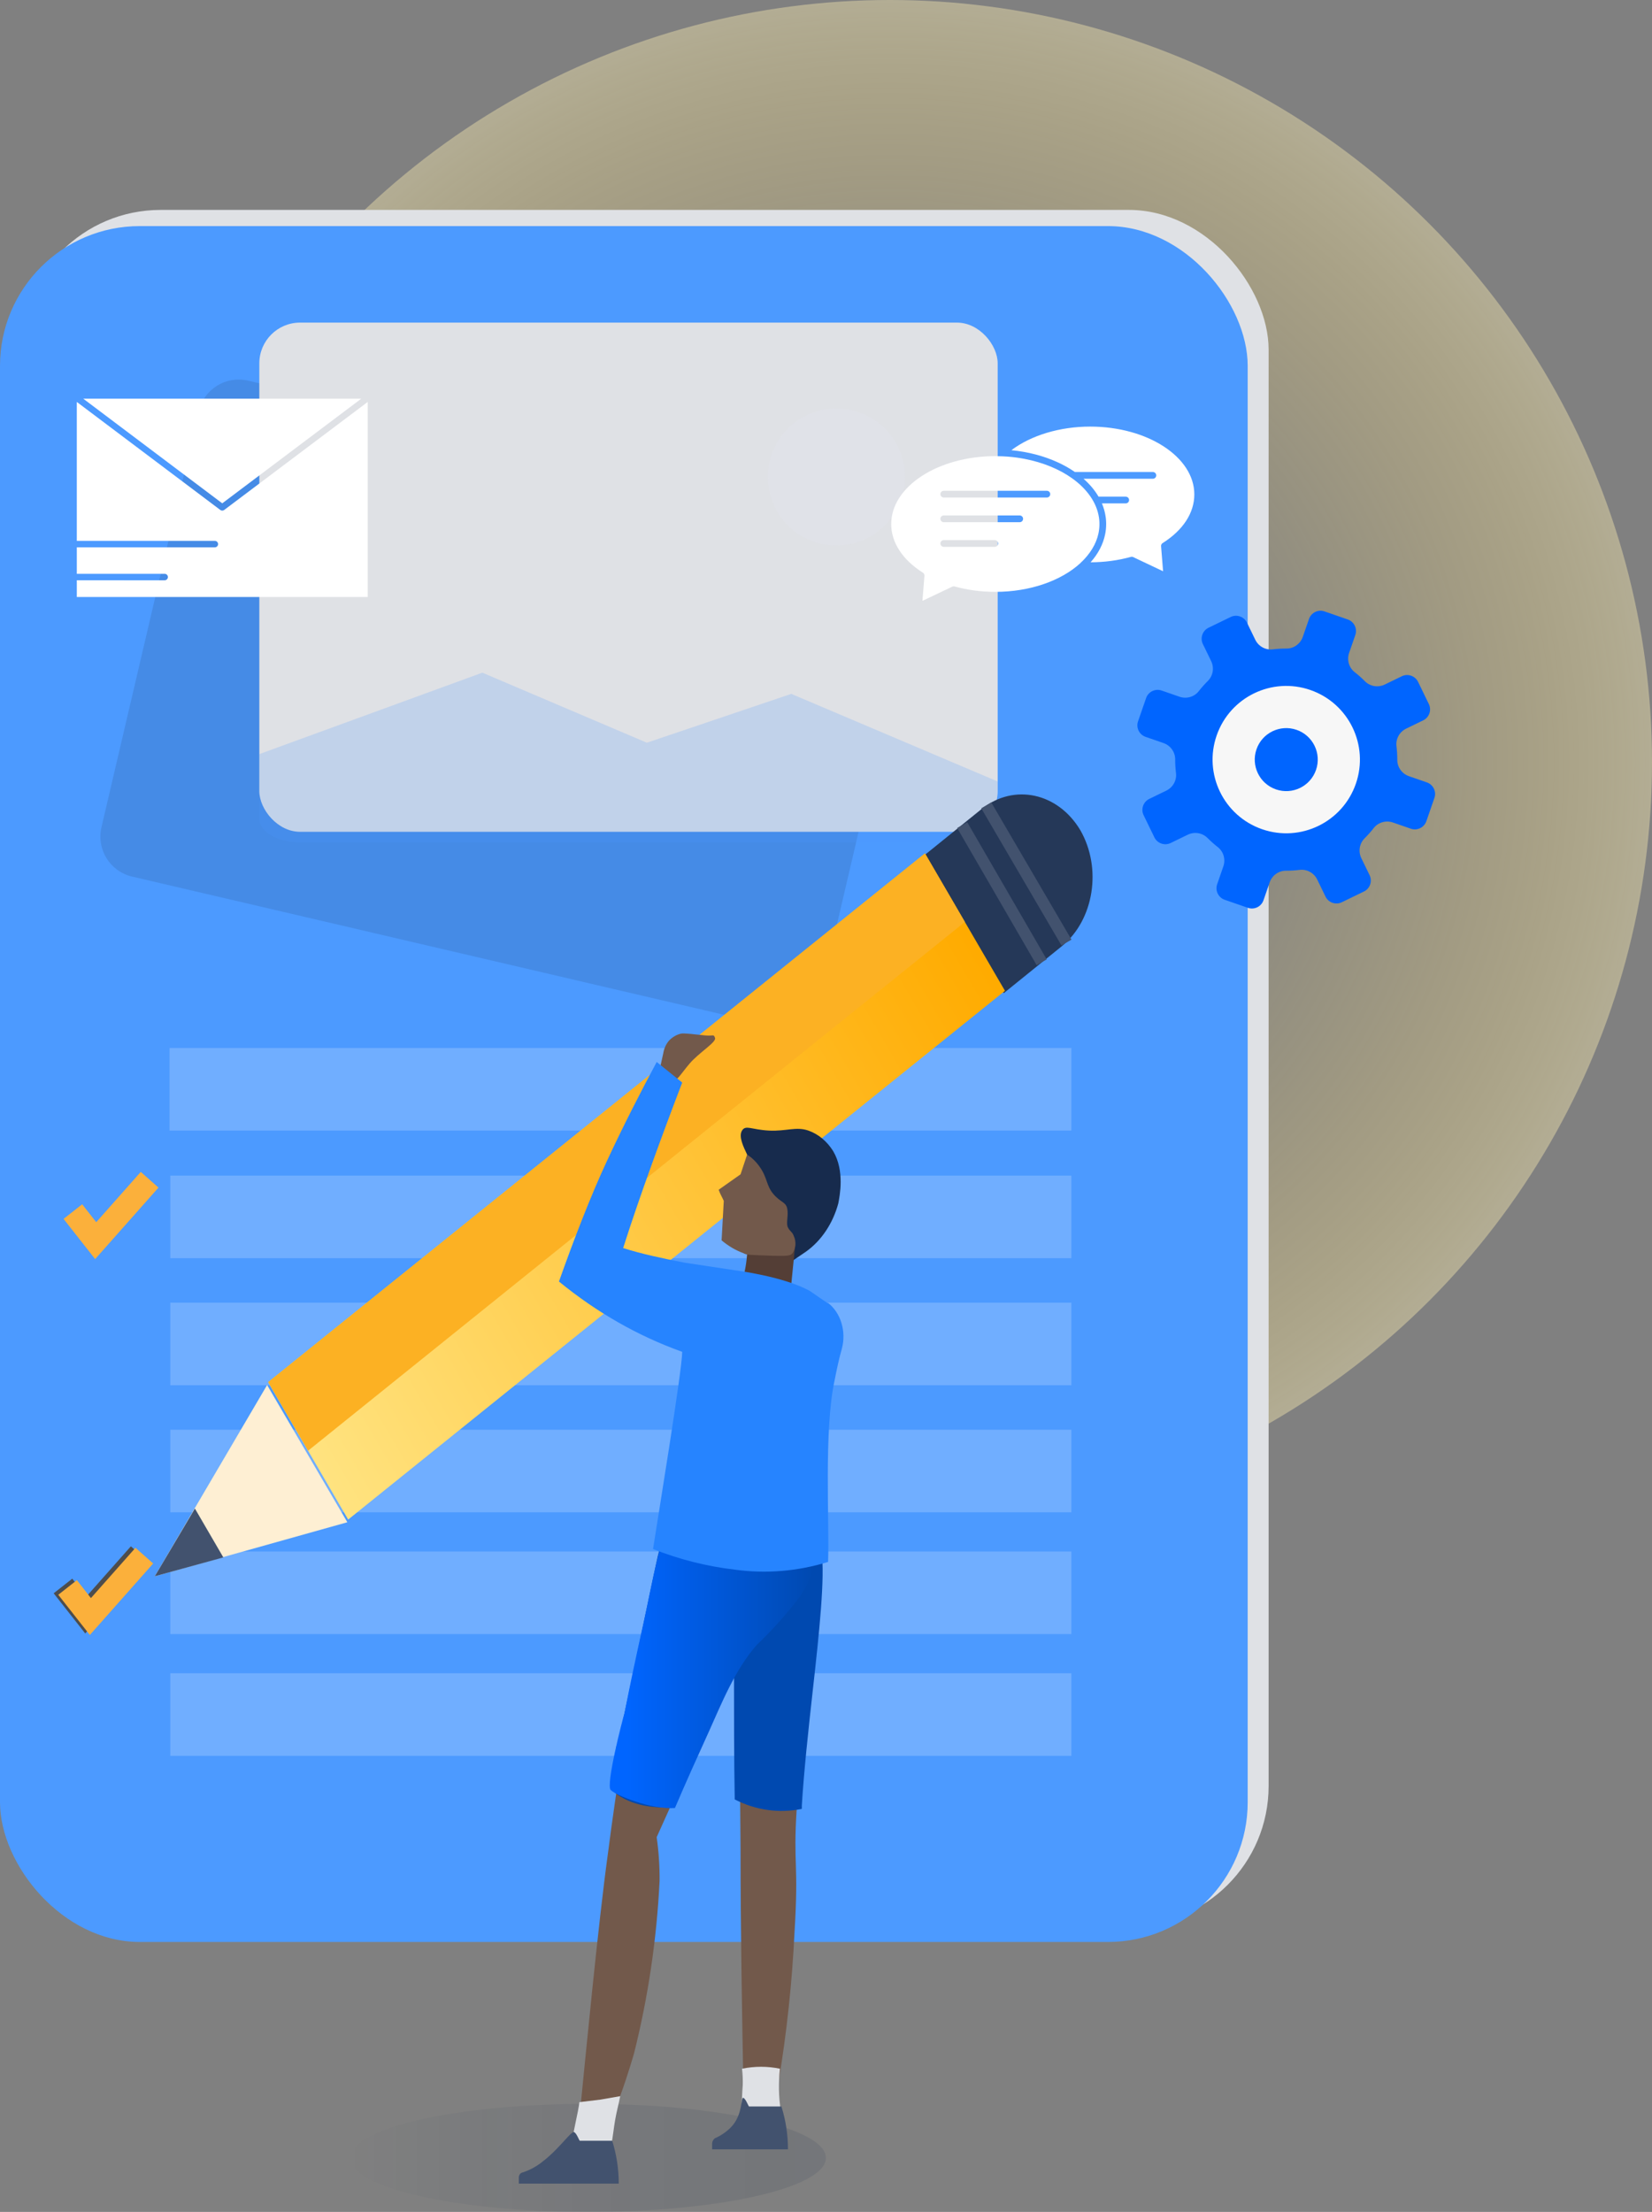 <?xml version="1.0" encoding="UTF-8"?>
<svg xmlns="http://www.w3.org/2000/svg" xmlns:xlink="http://www.w3.org/1999/xlink" viewBox="0 0 209.486 280.451">
  <rect x="0" y="0" width="209.486" height="280.451" fill="#808080" stroke="none"/>
  <defs>
    <style>
      .uuid-bdae17eb-6a39-4b63-b6d4-9d4389d831de {
        stroke: #fbb03b;
      }

      .uuid-bdae17eb-6a39-4b63-b6d4-9d4389d831de, .uuid-eae2563f-424f-480c-aa62-76b8aa9c85c9 {
        stroke-width: 3px;
      }

      .uuid-bdae17eb-6a39-4b63-b6d4-9d4389d831de, .uuid-eae2563f-424f-480c-aa62-76b8aa9c85c9, .uuid-b001da5c-daed-4a94-8264-d38d07fa61ef {
        fill: none;
        stroke-miterlimit: 10;
      }

      .uuid-eae2563f-424f-480c-aa62-76b8aa9c85c9 {
        stroke: #4d4d4d;
      }

      .uuid-02c50ef8-3dc1-4d72-820a-3e8dd598ceff {
        fill: url(#uuid-04dd8cf7-184a-4da6-ad8d-2df2ea17d04c);
        opacity: .1;
      }

      .uuid-02c50ef8-3dc1-4d72-820a-3e8dd598ceff, .uuid-57e11907-fdd7-40da-ae77-e73c53b02ea5, .uuid-43d62160-2fdb-4958-9a48-f41e52dcc926, .uuid-40db204e-ea57-4714-9c66-d3e09530a645, .uuid-71fbc289-daa5-403e-b1d8-6d4f316f8788 {
        isolation: isolate;
      }

      .uuid-99fe3349-183b-4506-bcfb-4b2cd852dc28 {
        fill: #f7f7f7;
      }

      .uuid-0593d231-14ad-4115-8e90-290ae6fd9a54 {
        fill: #0049b0;
      }

      .uuid-7430ef9f-229e-49e4-96ce-85e3ed852d9a {
        fill: #0065ff;
      }

      .uuid-63c3a413-4bed-4b7f-9240-66be4bb90d1d, .uuid-57e11907-fdd7-40da-ae77-e73c53b02ea5 {
        fill: #fff;
      }

      .uuid-7e4baf3a-24a6-4874-b54f-94cf71a822cc {
        fill: #feefd3;
      }

      .uuid-40a6fe64-1d8d-45a1-ad99-56ae671b0338 {
        fill: #fcb123;
      }

      .uuid-c0ef5309-25b1-4db9-a368-4a555c508f34 {
        fill: #dfe1e5;
      }

      .uuid-ee6929c4-6ddf-45ea-a87d-cb167b8bf2c8 {
        fill: #253858;
      }

      .uuid-22cac48a-0101-48e1-afc1-2f92eed9cd2d {
        fill: #172b4d;
      }

      .uuid-ccd3fa68-7744-470d-bcac-969e19cd8c6c {
        fill: #42526e;
      }

      .uuid-7ce57af2-6f25-44a7-9358-4d3bffd25bd8 {
        fill: #72594b;
      }

      .uuid-d3d81237-5731-4f29-b2f8-20bf015fdc88 {
        fill: #543e36;
      }

      .uuid-79ba8397-eb20-4a3c-8652-6a11c5a1627b, .uuid-40db204e-ea57-4714-9c66-d3e09530a645 {
        fill: #4c9aff;
      }

      .uuid-0c55e8ed-147a-46d1-acbc-93c81ee24530 {
        fill: #2684ff;
      }

      .uuid-57e11907-fdd7-40da-ae77-e73c53b02ea5, .uuid-43d62160-2fdb-4958-9a48-f41e52dcc926, .uuid-40db204e-ea57-4714-9c66-d3e09530a645 {
        opacity: .2;
      }

      .uuid-43d62160-2fdb-4958-9a48-f41e52dcc926 {
        fill: #e6e9f8;
      }

      .uuid-71fbc289-daa5-403e-b1d8-6d4f316f8788 {
        opacity: .1;
      }

      .uuid-abdd89dc-19cd-4715-886d-2403f1987fd5 {
        fill: url(#uuid-bb40b56a-66b9-4815-9179-628283bf0d6c);
      }

      .uuid-b001da5c-daed-4a94-8264-d38d07fa61ef {
        stroke: #42526e;
        stroke-width: 1.47px;
      }

      .uuid-278264d9-d4ed-47a3-970c-3dda3441b543 {
        fill: url(#uuid-93a18587-8db9-46f9-9d00-6807a98b176a);
      }

      .uuid-3bafa2f3-fcc7-43f6-b576-41b3bf6d660c {
        fill: url(#uuid-285c487b-9aa2-4cb5-978a-bfbab6236859);
      }
    </style>
    <radialGradient id="uuid-93a18587-8db9-46f9-9d00-6807a98b176a" cx="112.842" cy="164.473" fx="112.842" fy="164.473" r="96.644" gradientTransform="translate(0 261.117) scale(1 -1)" gradientUnits="userSpaceOnUse">
      <stop offset=".326" stop-color="#ffe380" stop-opacity="0"/>
      <stop offset=".628" stop-color="#ffe482" stop-opacity=".179"/>
      <stop offset=".768" stop-color="#ffe58a" stop-opacity=".263"/>
      <stop offset=".875" stop-color="#ffe996" stop-opacity=".326"/>
      <stop offset=".965" stop-color="#ffeea8" stop-opacity=".379"/>
      <stop offset="1" stop-color="#fff0b2" stop-opacity=".4"/>
    </radialGradient>
    <linearGradient id="uuid-285c487b-9aa2-4cb5-978a-bfbab6236859" x1="3780.203" y1="-2738.72" x2="3780.203" y2="-2857.384" gradientTransform="translate(227.905 -4549.46) rotate(59.781) scale(.955 -.891) skewX(-8.043)" gradientUnits="userSpaceOnUse">
      <stop offset="0" stop-color="#ffab00"/>
      <stop offset="1" stop-color="#ffe380"/>
    </linearGradient>
    <linearGradient id="uuid-04dd8cf7-184a-4da6-ad8d-2df2ea17d04c" x1="-24.497" y1="924.601" x2="46.393" y2="924.601" gradientTransform="translate(83.891 -651) rotate(-180) scale(.851 -1)" gradientUnits="userSpaceOnUse">
      <stop offset="0" stop-color="#091e42"/>
      <stop offset=".26" stop-color="#091e42" stop-opacity=".94"/>
      <stop offset=".5" stop-color="#091e42" stop-opacity=".77"/>
      <stop offset=".73" stop-color="#091e42" stop-opacity=".48"/>
      <stop offset=".96" stop-color="#091e42" stop-opacity=".08"/>
      <stop offset="1" stop-color="#091e42" stop-opacity="0"/>
    </linearGradient>
    <linearGradient id="uuid-bb40b56a-66b9-4815-9179-628283bf0d6c" x1="-1128.75" y1="858.667" x2="-1097.802" y2="858.667" gradientTransform="translate(1037.496 -651) scale(.851 1)" gradientUnits="userSpaceOnUse">
      <stop offset=".1" stop-color="#0065ff"/>
      <stop offset="1" stop-color="#0049b0"/>
    </linearGradient>
  </defs>
  <g id="uuid-2934b94c-cdb6-429f-a508-67deb908941b" data-name="Layer 5"/>
  <g id="uuid-3f0e35de-93f5-486b-bfb2-bf4d32568b3e" data-name="Layer 1"/>
  <g id="uuid-2b16d997-ebdb-4d54-a50c-b53905abde8b" data-name="Layer 2">
    <g id="uuid-b1361b83-4393-4415-891d-899424265853" data-name="Layer 7"/>
  </g>
  <g id="uuid-56764428-65c2-4bec-aff2-0b755e4b92a9" data-name="Layer 3">
    <circle class="uuid-278264d9-d4ed-47a3-970c-3dda3441b543" cx="112.842" cy="96.644" r="96.644"/>
    <rect class="uuid-c0ef5309-25b1-4db9-a368-4a555c508f34" x="2.654" y="26.615" width="158.217" height="217.556" rx="17.723" ry="17.723"/>
    <rect class="uuid-79ba8397-eb20-4a3c-8652-6a11c5a1627b" y="28.667" width="158.217" height="217.556" rx="17.723" ry="17.723"/>
    <path class="uuid-71fbc289-daa5-403e-b1d8-6d4f316f8788" d="M112.527,67.226L31.418,48.254c-2.778-.634-5.548,1.088-6.208,3.86l-9.167,39.183-3.184,13.628c-.629,2.774,1.086,5.539,3.851,6.208l81.109,18.934c2.774,.629,5.539-1.086,6.208-3.851l1.831-7.852,10.519-44.959c.617-2.765-1.096-5.515-3.851-6.18Z"/>
    <rect class="uuid-57e11907-fdd7-40da-ae77-e73c53b02ea5" x="21.5" y="132.876" width="114.359" height="10.472"/>
    <rect class="uuid-c0ef5309-25b1-4db9-a368-4a555c508f34" x="32.885" y="40.903" width="93.629" height="64.561" rx="5.166" ry="5.166"/>
    <path class="uuid-40db204e-ea57-4714-9c66-d3e09530a645" d="M126.513,99.082v4.712c-.021,1.66-2.323,3.002-5.166,3.011H38.041c-2.845-.006-5.15-1.35-5.166-3.011v-8.178l28.289-10.329,20.86,8.881,18.314-6.193,26.175,11.108Z"/>
    <circle class="uuid-43d62160-2fdb-4958-9a48-f41e52dcc926" cx="106.056" cy="60.473" r="8.688"/>
    <rect class="uuid-57e11907-fdd7-40da-ae77-e73c53b02ea5" x="21.592" y="149.056" width="114.267" height="10.472"/>
    <rect class="uuid-57e11907-fdd7-40da-ae77-e73c53b02ea5" x="21.592" y="165.166" width="114.267" height="10.472"/>
    <rect class="uuid-57e11907-fdd7-40da-ae77-e73c53b02ea5" x="21.592" y="181.276" width="114.267" height="10.472"/>
    <rect class="uuid-57e11907-fdd7-40da-ae77-e73c53b02ea5" x="21.592" y="196.715" width="114.267" height="10.472"/>
    <rect class="uuid-57e11907-fdd7-40da-ae77-e73c53b02ea5" x="21.592" y="212.154" width="114.267" height="10.472"/>
    <polyline class="uuid-eae2563f-424f-480c-aa62-76b8aa9c85c9" points="7.985 201.087 10.879 204.77 17.719 197.051"/>
    <polyline class="uuid-bdae17eb-6a39-4b63-b6d4-9d4389d831de" points="8.569 201.277 11.462 204.96 18.302 197.241"/>
    <polyline class="uuid-bdae17eb-6a39-4b63-b6d4-9d4389d831de" points="9.24 153.618 12.134 157.301 18.974 149.582"/>
    <g>
      <polygon id="uuid-238c74e9-4c1d-4202-b43e-c1e3ecfe7f5e" data-name=" Clipping Path 13" class="uuid-7e4baf3a-24a6-4874-b54f-94cf71a822cc" points="19.628 199.856 33.871 175.61 44.045 193.006 19.628 199.856"/>
      <path class="uuid-ee6929c4-6ddf-45ea-a87d-cb167b8bf2c8" d="M117.111,108.526l10.174,17.396h0l7.399-5.98c4.045-3.334,5.073-9.862,2.312-14.678h0c-2.836-4.755-8.389-5.963-12.486-2.718l-7.399,5.98Z"/>
      <polygon class="uuid-3bafa2f3-fcc7-43f6-b576-41b3bf6d660c" points="127.438 125.625 117.301 108.221 34.013 175.262 44.15 192.667 127.438 125.625"/>
      <polygon class="uuid-ccd3fa68-7744-470d-bcac-969e19cd8c6c" points="28.322 197.464 19.628 199.856 24.715 191.267 28.322 197.464"/>
      <polygon class="uuid-40a6fe64-1d8d-45a1-ad99-56ae671b0338" points="122.357 116.894 117.289 108.192 34 175.233 39.069 183.935 122.357 116.894"/>
      <line class="uuid-b001da5c-daed-4a94-8264-d38d07fa61ef" x1="125.065" y1="102.111" x2="135.239" y2="119.507"/>
      <line class="uuid-b001da5c-daed-4a94-8264-d38d07fa61ef" x1="122.013" y1="104.612" x2="132.094" y2="122.008"/>
    </g>
    <g>
      <ellipse class="uuid-02c50ef8-3dc1-4d72-820a-3e8dd598ceff" cx="74.578" cy="273.601" rx="30.151" ry="6.85"/>
      <g>
        <path class="uuid-7ce57af2-6f25-44a7-9358-4d3bffd25bd8" d="M83.549,136.062c.366,.56,.891,.946,1.48,1.087,.832,0,1.202-.87,2.405-2.283s3.422-2.718,3.237-3.262-.185-.217-1.295-.326-2.682-.326-3.052-.217c-.549,.134-1.059,.434-1.48,.87-.384,.44-.643,1.01-.74,1.631l-.555,2.501Z"/>
        <path class="uuid-7ce57af2-6f25-44a7-9358-4d3bffd25bd8" d="M102.417,191.404c-.237-1.349-.675-2.637-1.295-3.805l-1.48,.435-1.202,.217c-1.295,.217-3.792,.544-10.636,1.196l-1.295,2.066c-1.23,2.355-2.135,4.924-2.682,7.611-4.532,22.18-4.902,22.941-4.902,22.941-.647,4.349-1.295,8.698-1.85,13.047-1.202,8.698-2.775,25.116-3.607,33.488,.154,.587,.442,1.113,.832,1.522,.411,.345,.887,.569,1.387,.652,1.665,.326,4.717-10.438,4.717-10.438,1.786-7.115,2.872-14.448,3.237-21.854,.015-1.858-.109-3.713-.37-5.545l6.012-13.373,4.624-10.438c-.092,8.372-.092,16.744,0,25.333,0,10.329,.185,20.549,.37,30.661,.232,.263,.519,.451,.832,.544,.523,.131,1.066,.094,1.572-.109,.777-.296,1.478-.82,2.035-1.522,1.047-6.28,1.727-12.638,2.035-19.027,.555-9.024-.185-8.372,.277-15.657,.647-11.09,3.145-26.855,2.497-32.074-.185-.761-.74-4.023-1.11-5.871Z"/>
        <path class="uuid-22cac48a-0101-48e1-afc1-2f92eed9cd2d" d="M94.74,146.391c-.462-.979-1.11-2.283-.647-3.044s1.202-.109,3.422,0,3.422-.544,4.994,0c1.263,.441,2.368,1.358,3.145,2.609,1.48,2.501,.832,5.654,.647,6.632-.69,2.538-2.135,4.7-4.069,6.089l-1.757,1.196-4.809-9.677-.925-3.805Z"/>
        <path class="uuid-d3d81237-5731-4f29-b2f8-20bf015fdc88" d="M100.289,163.352h-6.474c.997-2.707,1.224-5.719,.647-8.589l3.977-.217c.075,.368,.168,.731,.277,1.087,.081,.45,.205,.888,.37,1.305,.465,.552,1.097,.865,1.757,.87l-.555,5.545Z"/>
        <path class="uuid-0593d231-14ad-4115-8e90-290ae6fd9a54" d="M101.677,229.349v-.435c.277-4.458,.832-9.568,1.387-14.569,.832-7.393,1.572-14.461,1.11-17.614-.092-.87-.74-4.24-1.017-6.089l-.555-1.848c-.199-.763-.479-1.493-.832-2.175l-.277-.544-.555,.217-1.387,.326-1.017,.217h-.185c-1.202,.217-3.7,.544-10.544,1.196h-.37l-.185,.326c-.462,.699-.894,1.425-1.295,2.175-1.283,2.413-2.221,5.058-2.775,7.828-4.162,19.897-4.809,22.615-4.902,22.941h-.092c-.277,1.848-.462,3.697-.74,5.545,2.035,1.957,5.087,2.501,8.139,2.283,1.387-3.262,2.867-6.524,4.347-9.785l3.145-7.285c0,5.436,0,10.764,.092,16.092,2.675,1.37,5.634,1.786,8.509,1.196Z"/>
        <path class="uuid-abdd89dc-19cd-4715-886d-2403f1987fd5" d="M101.399,202.494c1.052-1.516,1.782-3.305,2.127-5.219,.245-2.218,.119-4.471-.37-6.632l-.555-1.848c-.199-.763-.479-1.493-.832-2.175l-.277-.544-.555,.217-1.387,.326-1.017,.217h-.185c-1.202,.217-3.7,.544-10.544,1.196h-.37l-.185,.326c-.462,.699-.894,1.425-1.295,2.175-2.405,4.458-3.237,10.22-4.347,15.222-1.11,5.001-1.665,7.611-2.405,11.416-.277,.87-2.405,9.133-1.757,9.785s5.087,2.501,8.139,2.283c1.387-3.262,2.867-6.524,4.347-9.785s3.237-7.72,6.012-10.873c1.951-1.859,3.776-3.895,5.457-6.089Z"/>
        <path class="uuid-7ce57af2-6f25-44a7-9358-4d3bffd25bd8" d="M94.74,146.391l-.832,2.501-2.775,1.957c.185,.544,.462,.979,.647,1.413l-.277,5.001c.845,.715,1.781,1.266,2.775,1.631,.37,.217,.555,.217,3.792,.326,1.48,0,2.22,.109,2.497-.435,.363-.612,.399-1.413,.092-2.066-.185-.544-.462-.544-.74-1.087s.092-1.522-.092-2.392-.832-.761-1.757-1.848-.74-2.066-1.757-3.479c-.437-.621-.97-1.137-1.572-1.522Z"/>
        <path class="uuid-0c55e8ed-147a-46d1-acbc-93c81ee24530" d="M70.878,162.483c4.78,3.917,10.055,6.925,15.631,8.916,0,2.283-3.145,21.419-3.7,25.007,3.359,1.321,6.834,2.196,10.359,2.609,3.963,.547,7.979,.215,11.839-.979,.185-4.893-.555-16.744,.832-23.05,.277-1.413,.555-2.718,.925-4.023,.566-2.166-.149-4.512-1.757-5.762h-.092l-.647-.435-1.572-1.087c-3.33-1.848-9.434-2.609-9.434-2.609l-6.474-.979c-2.775-.544-5.364-1.087-7.769-1.848,1.11-3.479,2.312-6.958,3.607-10.546s2.59-7.067,3.885-10.438l-3.237-2.609c-2.035,3.805-4.162,7.937-6.289,12.504-2.127,4.567-4.254,10.112-6.104,15.33Z"/>
        <path class="uuid-c0ef5309-25b1-4db9-a368-4a555c508f34" d="M98.995,267.512h-4.994c.092-.979,.092-2.066,.185-3.153,.018-.69-.013-1.381-.092-2.066,1.591-.327,3.218-.327,4.809,0-.2,1.735-.169,3.495,.092,5.219h0Z"/>
        <path class="uuid-c0ef5309-25b1-4db9-a368-4a555c508f34" d="M77.537,271.862h-4.994c0-1.087,.832-4.24,.925-5.328l2.682-.326,2.497-.435c-.185,.979-.462,1.957-.647,3.044s-.277,2.066-.462,3.044Z"/>
        <path id="uuid-31ded759-d6b3-44b8-a289-7d98d4553ea4" data-name=" Path 6" class="uuid-ccd3fa68-7744-470d-bcac-969e19cd8c6c" d="M95.018,267.078h0c-.092,.109-.37-.87-.74-1.087s0,2.175-1.665,3.805c-.58,.561-1.237,1.002-1.942,1.305-.231,.157-.372,.448-.37,.761v.652h9.619c0-1.856-.281-3.697-.832-5.436h-4.069Z"/>
        <path id="uuid-c7e107c5-13c1-41a4-a65a-c5aa95868ff7" data-name=" Path 7" class="uuid-ccd3fa68-7744-470d-bcac-969e19cd8c6c" d="M73.56,271.427h0c-.092,.109-.37-.87-.74-1.087s-1.85,2.066-3.977,3.697c-.788,.643-1.664,1.121-2.59,1.413-.27,.054-.466,.331-.462,.652v.761h12.671c0-1.856-.281-3.697-.832-5.436h-4.069Z"/>
      </g>
    </g>
    <g>
      <path class="uuid-63c3a413-4bed-4b7f-9240-66be4bb90d1d" d="M139.3,67.588c.008-.039,.015-.079,.023-.118l.014-.079c.005-.035,.011-.069,.016-.103,.007-.043,.013-.087,.018-.13,.004-.031,.007-.063,.011-.094,.006-.05,.011-.101,.015-.15l.005-.07c.003-.046,.006-.091,.008-.138l.003-.063c.002-.066,.004-.132,.004-.198,0-.073-.002-.144-.004-.216-.002-.037-.004-.073-.006-.11-.002-.034-.003-.068-.006-.102-.004-.05-.009-.101-.014-.151-.002-.019-.003-.038-.006-.056-.007-.062-.015-.124-.024-.185l-.002-.019c-.286-1.901-1.532-3.633-3.425-4.978l-.008-.006c-1.594-1.13-3.645-1.985-5.966-2.433l-.015-.003c-.092-.017-.186-.035-.279-.052l-.028-.005c-.09-.016-.182-.031-.272-.046l-.035-.005c-.091-.014-.182-.028-.273-.042l-.034-.005c-.092-.013-.185-.025-.279-.038l-.028-.003c-.096-.013-.194-.024-.291-.035l-.013-.002c-.415-.045-.837-.078-1.264-.097h-.004c-.307-.014-.615-.022-.925-.022-7.281,0-13.204,3.861-13.204,8.608,0,2.337,1.426,4.527,4.016,6.165,.134,.085,.21,.237,.197,.395l-.253,3.179,3.786-1.799c.093-.045,.199-.054,.298-.026,1.635,.455,3.37,.685,5.16,.685,4.427,0,8.353-1.427,10.75-3.611,.013-.017,.028-.032,.044-.047,1.223-1.132,1.999-2.414,2.286-3.76l.008-.038Zm-13.156,1.747h-6.469c-.236,0-.428-.191-.428-.427s.192-.427,.428-.427h6.469c.236,0,.428,.191,.428,.427s-.192,.427-.428,.427Zm3.164-3.126h-9.632c-.236,0-.428-.191-.428-.427s.192-.427,.428-.427h9.632c.236,0,.427,.191,.427,.427s-.191,.427-.427,.427Zm3.442-3.129h-13.074c-.236,0-.428-.191-.428-.427s.192-.427,.428-.427h13.074c.236,0,.428,.191,.428,.427s-.192,.427-.428,.427Z"/>
      <path class="uuid-63c3a413-4bed-4b7f-9240-66be4bb90d1d" d="M147.433,68.857c2.589-1.635,4.016-3.826,4.016-6.169,0-4.742-5.924-8.6-13.206-8.6-3.843,0-7.492,1.105-9.994,2.993,2.131,.206,4.145,.736,5.912,1.551l.018,.008c.145,.067,.288,.137,.43,.208,.027,.013,.054,.027,.08,.04,.131,.067,.262,.135,.39,.205,.031,.017,.062,.035,.094,.052,.105,.059,.209,.118,.312,.18,.033,.019,.067,.038,.099,.058,.113,.068,.224,.138,.334,.209,.041,.026,.082,.052,.122,.079l.046,.029c.073,.048,.144,.097,.215,.146h9.893c.236,0,.427,.191,.427,.427s-.191,.427-.427,.427h-8.796c.794,.698,1.434,1.462,1.905,2.271h3.447c.236,0,.427,.191,.427,.427s-.191,.427-.427,.427h-3.019c.234,.554,.393,1.125,.475,1.708h0c.01,.075,.02,.149,.028,.223l.004,.043c.006,.06,.012,.122,.016,.182,.003,.034,.004,.067,.005,.101,.002,.043,.005,.086,.007,.129,.003,.077,.004,.155,.004,.233,0,.097-.003,.194-.007,.291,0,.027-.003,.053-.004,.08-.004,.076-.01,.153-.017,.229l-.006,.066c-.021,.202-.051,.402-.09,.601l-.006,.029c-.255,1.266-.881,2.47-1.844,3.553,1.771-.004,3.489-.235,5.107-.685,.037-.011,.076-.016,.115-.016,.064,0,.127,.014,.185,.042l.186,.09,3.599,1.706-.254-3.18c-.013-.158,.063-.31,.198-.396Z"/>
    </g>
    <g>
      <path class="uuid-63c3a413-4bed-4b7f-9240-66be4bb90d1d" d="M28.43,64.658c-.073,.055-.16,.083-.247,.083s-.174-.027-.246-.083l-18.197-13.696v17.615H27.244c.226,0,.41,.183,.41,.41s-.184,.41-.41,.41H9.74v3.357h11.14c.226,0,.41,.183,.41,.41s-.183,.41-.41,.41H9.74v2.122H46.629v-24.734l-18.199,13.696Z"/>
      <polygon class="uuid-63c3a413-4bed-4b7f-9240-66be4bb90d1d" points="45.811 50.55 10.556 50.55 28.183 63.817 45.811 50.55"/>
    </g>
    <g>
      <path class="uuid-7430ef9f-229e-49e4-96ce-85e3ed852d9a" d="M178.91,105.074l-2.272-.787c-.881-.305-1.867-.03-2.442,.705-.36,.46-.746,.894-1.155,1.301-.663,.659-.824,1.671-.415,2.512l1.051,2.164c.371,.764,.049,1.692-.715,2.063l-2.813,1.366c-.764,.371-1.692,.049-2.063-.714l-1.051-2.164c-.408-.841-1.303-1.341-2.231-1.227-.573,.07-1.153,.105-1.736,.103-.933-.003-1.759,.602-2.064,1.483l-.787,2.272c-.278,.802-1.162,1.231-1.964,.954l-2.955-1.023c-.802-.278-1.231-1.162-.954-1.964l.787-2.272c.305-.881,.03-1.867-.705-2.442-.46-.36-.894-.746-1.301-1.155-.659-.663-1.671-.824-2.512-.415l-2.164,1.051c-.764,.371-1.692,.049-2.063-.715l-1.366-2.813c-.371-.764-.049-1.692,.714-2.063l2.164-1.051c.841-.408,1.341-1.303,1.227-2.231-.07-.573-.105-1.153-.103-1.736,.003-.932-.602-1.759-1.483-2.064l-2.272-.787c-.802-.278-1.231-1.162-.954-1.964l1.023-2.955c.278-.802,1.162-1.231,1.964-.954l2.272,.787c.881,.305,1.867,.03,2.442-.705,.36-.46,.746-.894,1.155-1.301,.663-.659,.824-1.671,.415-2.512l-1.051-2.164c-.371-.764-.049-1.692,.715-2.063l2.813-1.366c.764-.371,1.692-.049,2.063,.715l1.051,2.164c.408,.841,1.303,1.341,2.231,1.227,.573-.07,1.153-.105,1.736-.103,.932,.003,1.759-.602,2.064-1.483l.787-2.272c.278-.802,1.162-1.232,1.964-.954l2.955,1.023c.802,.278,1.231,1.162,.954,1.964l-.787,2.272c-.305,.881-.03,1.867,.705,2.442,.46,.36,.894,.746,1.301,1.155,.659,.663,1.671,.824,2.512,.415l2.164-1.051c.764-.371,1.692-.049,2.063,.715l1.366,2.813c.371,.764,.049,1.692-.715,2.063l-2.164,1.051c-.841,.408-1.341,1.303-1.227,2.231,.07,.573,.105,1.153,.103,1.736-.003,.933,.602,1.759,1.483,2.064l2.272,.787c.802,.278,1.232,1.162,.954,1.964l-1.023,2.955c-.278,.802-1.162,1.231-1.964,.954Z"/>
      <path class="uuid-99fe3349-183b-4506-bcfb-4b2cd852dc28" d="M171.933,99.369c1.688-4.875-.895-10.195-5.77-11.884-4.875-1.688-10.195,.895-11.884,5.77-1.688,4.875,.895,10.195,5.77,11.884,4.875,1.688,10.195-.895,11.884-5.77Z"/>
      <path class="uuid-7430ef9f-229e-49e4-96ce-85e3ed852d9a" d="M166.881,97.619c.722-2.085-.383-4.36-2.467-5.082-2.085-.722-4.36,.383-5.082,2.467-.722,2.085,.383,4.36,2.467,5.082,2.085,.722,4.36-.383,5.082-2.467Z"/>
    </g>
  </g>
  <g id="uuid-b00b85fd-e06c-44be-bc40-edc7a6d5b4be" data-name="Layer 6"/>
</svg>